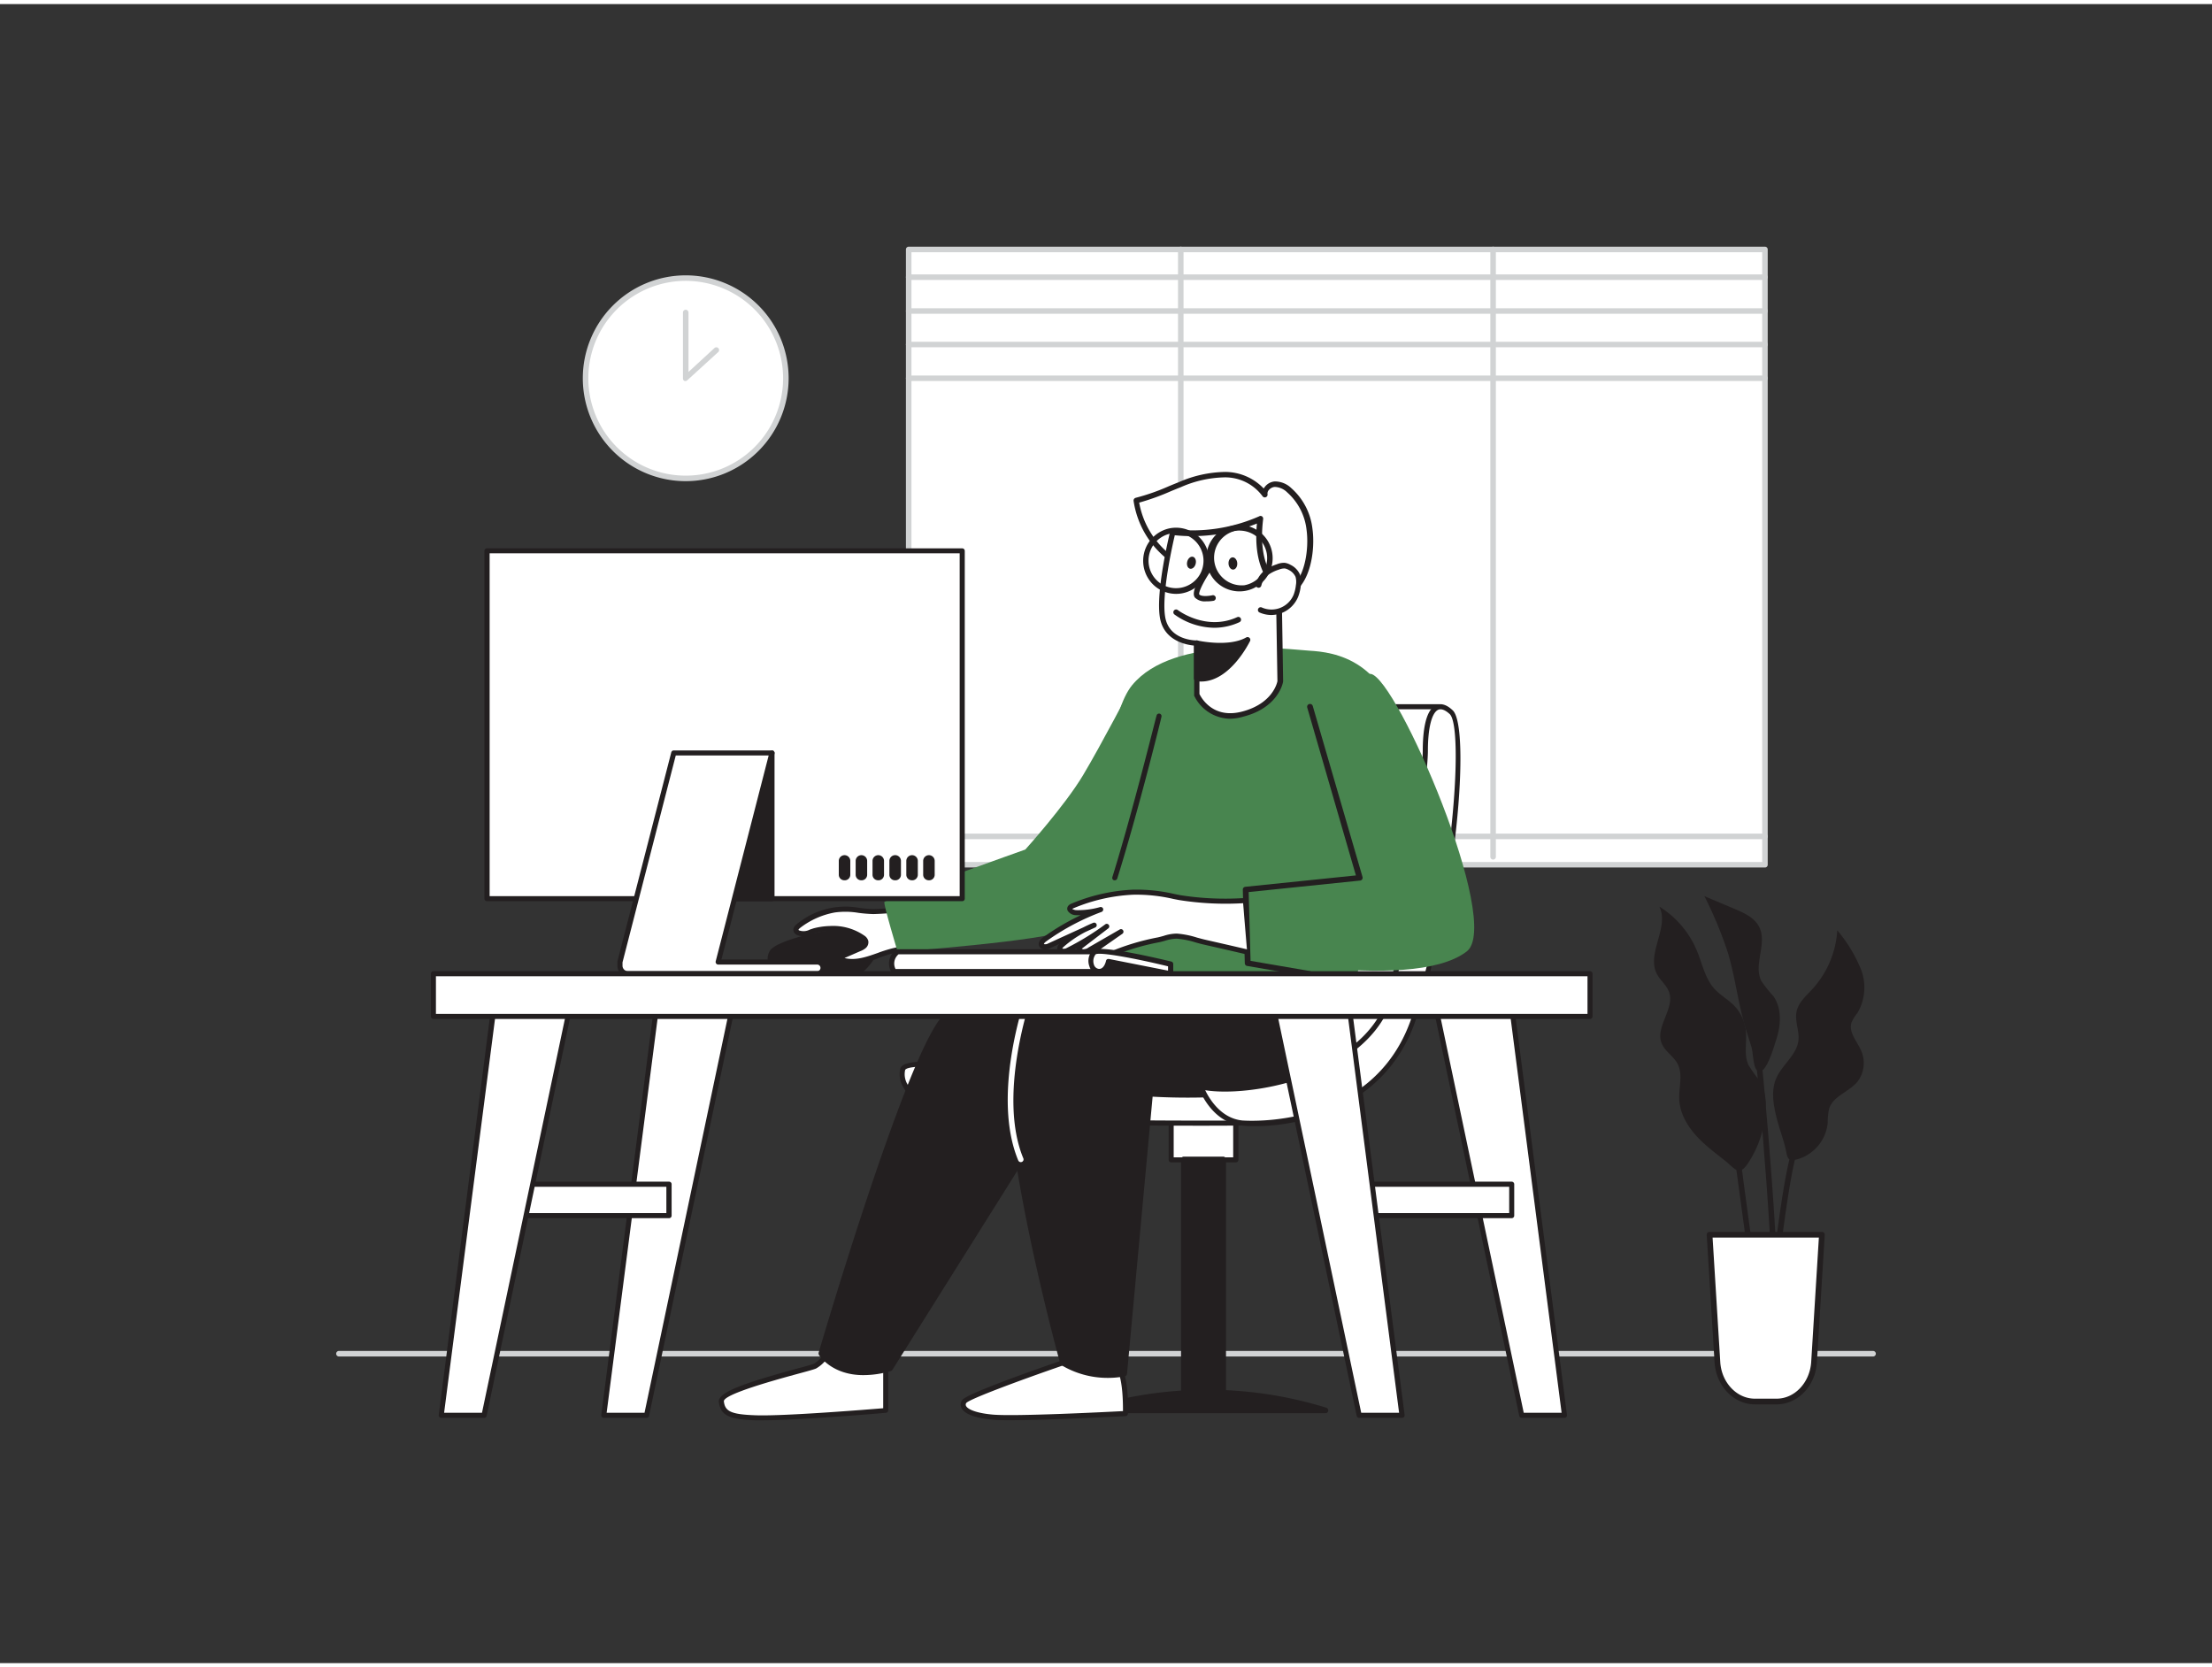 <svg xmlns="http://www.w3.org/2000/svg" viewBox="0 0 400 300" width="406" height="306" class="illustration styles_illustrationTablet__1DWOa"><rect x="0" y="0" width="400" height="300" fill="#333333" stroke="none"/><g id="_62_office_work" data-name="#62_office_work"><path d="M338.71,244.55H61.29a.5.5,0,0,1-.5-.5.5.5,0,0,1,.5-.5H338.71a.5.5,0,0,1,.5.5A.5.5,0,0,1,338.71,244.55Z" fill="#d1d3d4"></path><rect x="164.32" y="44.37" width="154.83" height="111.26" fill="#fff"></rect><path d="M319.16,156.13H164.32a.5.5,0,0,1-.5-.5V44.37a.5.5,0,0,1,.5-.5H319.16a.5.5,0,0,1,.5.5V155.63A.5.5,0,0,1,319.16,156.13Zm-154.34-1H318.66V44.87H164.82Z" fill="#d1d3d4"></path><path d="M213.52,154.7a.51.51,0,0,1-.5-.5V44.37a.5.5,0,0,1,.5-.5.5.5,0,0,1,.5.5V154.2A.5.5,0,0,1,213.52,154.7Z" fill="#d1d3d4"></path><path d="M270,154.7a.5.5,0,0,1-.5-.5V44.37a.5.5,0,0,1,1,0V154.2A.5.5,0,0,1,270,154.7Z" fill="#d1d3d4"></path><path d="M319.16,49.88H164.32a.51.51,0,0,1-.5-.5.5.5,0,0,1,.5-.5H319.16a.5.5,0,0,1,.5.5A.5.5,0,0,1,319.16,49.88Z" fill="#d1d3d4"></path><path d="M319.16,56H164.32a.5.5,0,0,1,0-1H319.16a.5.5,0,0,1,0,1Z" fill="#d1d3d4"></path><path d="M319.16,62.06H164.32a.5.5,0,0,1-.5-.5.51.51,0,0,1,.5-.5H319.16a.5.5,0,0,1,.5.5A.5.5,0,0,1,319.16,62.06Z" fill="#d1d3d4"></path><path d="M319.16,68.16H164.32a.51.51,0,0,1-.5-.5.5.5,0,0,1,.5-.5H319.16a.5.5,0,0,1,.5.5A.5.5,0,0,1,319.16,68.16Z" fill="#d1d3d4"></path><path d="M319.16,151H164.32a.5.5,0,0,1-.5-.5.51.51,0,0,1,.5-.5H319.16a.5.5,0,0,1,.5.5A.5.5,0,0,1,319.16,151Z" fill="#d1d3d4"></path><path d="M319.28,199.47a8.58,8.58,0,0,0-1-4.66,32.74,32.74,0,0,1-2.09-2.94c-.89-1.9-.27-4.12-.48-6.2a7.69,7.69,0,0,0-2.17-4.61c-1.09-1.1-2.49-1.85-3.52-3-1.7-1.88-2.19-4.52-3.16-6.86a17.12,17.12,0,0,0-6.8-8c1.86,3.73-2.37,8.47-.45,12.17.6,1.18,1.76,2,2.21,3.28,1.07,3-2.51,6.25-1.36,9.22.57,1.49,2.16,2.35,2.9,3.76,1,1.9.22,4.21.3,6.35.11,3,1.91,5.61,4.05,7.66,1.33,1.27,2.82,2.38,4.26,3.53,1.72,1.38,2.45,2.83,4,.62A19,19,0,0,0,319.28,199.47Z" fill="#231f20"></path><path d="M321.21,201.16c-.56-2.29-.95-4.77,0-6.93,1.06-2.45,3.69-4.17,4-6.82.2-1.73-.68-3.48-.34-5.19s1.75-2.88,2.9-4.14a17.32,17.32,0,0,0,4.47-10.59,26.49,26.49,0,0,1,4.26,7,9.08,9.08,0,0,1-.62,7.95,6.84,6.84,0,0,0-1.08,1.76c-.52,1.69.92,3.26,1.67,4.86a5.59,5.59,0,0,1-.53,5.74c-1.51,1.89-4.43,2.62-5.17,4.92a11.39,11.39,0,0,0-.26,2.61,7.65,7.65,0,0,1-5.51,6.57c-1.79.44-1.76-.27-2.08-1.78C322.47,205.14,321.69,203.18,321.21,201.16Z" fill="#231f20"></path><path d="M315.51,184.69c-1.27-4.4-1.78-9-3.12-13.37a74.32,74.32,0,0,0-4.17-10l5.46,2.3c1.75.74,3.65,1.61,4.47,3.32,1.44,3-1.14,6.8.37,9.74a24.21,24.21,0,0,0,2.16,2.71c1.6,2.26,1.36,5.36.48,8-.38,1.12-2,7-3.51,5.34-.6-.65-.65-3.07-.89-4C316.37,187.41,315.9,186.06,315.51,184.69Z" fill="#231f20"></path><path d="M318.46,243.15c-1.08-7.19-4.49-32.54-4.53-32.8l1-.13c0,.26,3.44,25.59,4.52,32.78Z" fill="#231f20"></path><path d="M319.8,249.93h-1c.06-8.54,3.63-41.19,5.68-43.44l.74.68C323.65,208.88,319.87,240.45,319.8,249.93Z" fill="#231f20"></path><path d="M321.65,248.31l-1-.05c.81-18.4-3.09-57.07-3.13-57.45l1-.1C318.56,191.09,322.47,229.83,321.65,248.31Z" fill="#231f20"></path><path d="M309.14,222.54h20.32L328,245.61c-.24,4-3.2,7.08-6.77,7.08h-3.93c-3.56,0-6.52-3.09-6.77-7.08Z" fill="#fff"></path><path d="M321.26,253.21h-3.93c-3.82,0-7-3.33-7.28-7.57l-1.42-23.07a.52.52,0,0,1,.14-.39.51.51,0,0,1,.37-.16h20.32a.51.51,0,0,1,.51.55l-1.42,23.07C328.29,249.88,325.09,253.21,321.26,253.21Zm-11.57-30.16,1.39,22.52c.23,3.71,3,6.61,6.25,6.61h3.93c3.28,0,6-2.9,6.26-6.61l1.39-22.52Z" fill="#231f20"></path><path d="M139.6,171.48c-1,2.05.52,3.86,4.32,3.86h10.4c1.55,0,5.43-4.63,3.49-7S140.61,169.44,139.6,171.48Z" fill="#231f20"></path><path d="M154.32,175.84h-10.4c-2.32,0-4-.65-4.74-1.84a2.73,2.73,0,0,1,0-2.74c.83-1.68,8-3.52,12.54-4,3.54-.4,5.73-.13,6.49.81s.86,2.46.09,4.09S155.58,175.84,154.32,175.84Zm.19-7.8a24.61,24.61,0,0,0-2.7.18c-5.38.61-11.28,2.51-11.76,3.48a1.79,1.79,0,0,0,0,1.77c.54.87,2,1.37,3.89,1.37h10.4c.62,0,2.24-1.41,3.06-3.15.34-.73.81-2.09,0-3C157.15,168.32,156.24,168,154.51,168Z" fill="#231f20"></path><path d="M167.84,162.81a46.28,46.28,0,0,1-9.92,1.3c-2.43,0-4.63-.72-7-.28a14.9,14.9,0,0,0-6.49,2.89c-.26.21-.54.5-.45.82a.7.7,0,0,0,.38.41c1,.51,2-.11,2.92-.36a12,12,0,0,1,2.93-.4,9.39,9.39,0,0,1,5.89,1.64,1.3,1.3,0,0,1,.55.68,1,1,0,0,1-.32.87,2.91,2.91,0,0,1-.84.48l-3.18,1.38c-.17.07-.38.22-.31.4s.14.14.23.18c3.15,1.15,6.49-1,9.5-1.65a65,65,0,0,1,10-1.44,9.2,9.2,0,0,1-1.05-6.84" fill="#fff"></path><path d="M154.17,173.61a6.11,6.11,0,0,1-2.13-.36.8.8,0,0,1-.51-.45c-.12-.31,0-.74.56-1l3.18-1.38a2.36,2.36,0,0,0,.7-.39.53.53,0,0,0,.19-.44c0-.15-.22-.3-.37-.41a9,9,0,0,0-5.61-1.55,11.31,11.31,0,0,0-2.82.38,4.82,4.82,0,0,0-.61.2,3.2,3.2,0,0,1-2.65.12,1.16,1.16,0,0,1-.6-.68c-.13-.45.08-.89.61-1.3a13.79,13.79,0,0,1,11.22-2.93,24.4,24.4,0,0,0,2.6.22,46.39,46.39,0,0,0,9.82-1.3.45.45,0,1,1,.18.89,47.75,47.75,0,0,1-10,1.32,25.88,25.88,0,0,1-2.7-.22,14.16,14.16,0,0,0-4.26-.07,14.47,14.47,0,0,0-6.29,2.8c-.27.22-.29.34-.29.34h0s0,.05.16.12a2.39,2.39,0,0,0,1.9-.17l.67-.22a12.69,12.69,0,0,1,3-.42,9.87,9.87,0,0,1,6.17,1.73,1.68,1.68,0,0,1,.72.94,1.39,1.39,0,0,1-.45,1.31,3.28,3.28,0,0,1-1,.57l-2.85,1.24c2,.51,4.05-.22,6.05-.93a24.33,24.33,0,0,1,2.76-.86,62.92,62.92,0,0,1,9.36-1.4,9.58,9.58,0,0,1-.75-6.55.45.45,0,0,1,.55-.34.46.46,0,0,1,.33.55,8.73,8.73,0,0,0,1,6.51.43.43,0,0,1,0,.44.46.46,0,0,1-.38.25,62.86,62.86,0,0,0-9.93,1.43,22.81,22.81,0,0,0-2.65.83A15.49,15.49,0,0,1,154.17,173.61Z" fill="#231f20"></path><rect x="211.78" y="199.58" width="11.71" height="9.42" fill="#fff"></rect><path d="M223.49,209.45H211.78a.45.45,0,0,1-.45-.46v-9.41a.45.45,0,0,1,.45-.46h11.71a.46.46,0,0,1,.46.46V209A.46.46,0,0,1,223.49,209.45Zm-11.25-.91H223V200H212.24Z" fill="#231f20"></path><rect x="214.07" y="208.91" width="7.13" height="42.17" fill="#231f20"></rect><path d="M221.2,251.57h-7.13a.5.5,0,0,1-.5-.5V208.91a.5.5,0,0,1,.5-.5h7.13a.5.5,0,0,1,.5.5v42.16A.5.5,0,0,1,221.2,251.57Zm-6.63-1h6.13V209.41h-6.13Z" fill="#231f20"></path><path d="M239.69,254.3a72,72,0,0,0-42.65,0Z" fill="#231f20"></path><path d="M239.69,254.8H197a.49.49,0,0,1-.49-.42.5.5,0,0,1,.34-.56,72.58,72.58,0,0,1,43,0,.51.51,0,0,1,.34.56A.5.5,0,0,1,239.69,254.8Zm-39.1-1h35.55a72,72,0,0,0-35.55,0Z" fill="#231f20"></path><path d="M149.81,243.5a5.91,5.91,0,0,1-2.43,2.8c-1.34.61-17.18,4.12-16.93,6.39s1.88,2.76,6.09,2.92c5.64.21,23.62-1.31,23.62-1.31v-9.58Z" fill="#fff"></path><path d="M137.81,256.09l-1.29,0c-4.28-.17-6.24-.69-6.53-3.34-.19-1.76,4.81-3.45,14.11-6,1.5-.4,2.79-.75,3.09-.89a5.55,5.55,0,0,0,2.19-2.53.45.45,0,0,1,.49-.3l10.35,1.21a.46.46,0,0,1,.4.46v9.58a.45.45,0,0,1-.42.45C159.52,254.81,144.4,256.09,137.81,256.09ZM150.09,244a6.16,6.16,0,0,1-2.53,2.73c-.34.15-1.34.43-3.23.94-9,2.43-13.52,4.1-13.43,5,.2,1.83,1.36,2.35,5.65,2.51,5.08.2,20.42-1.05,23.16-1.27v-8.76Z" fill="#231f20"></path><path d="M192.2,245.69s-17.1,5.87-17.83,7,.57,2.42,5.12,2.83,24-.65,24-.65.24-5.28-1-8S192.2,245.69,192.2,245.69Z" fill="#fff"></path><path d="M182.74,256.07c-1.39,0-2.54,0-3.29-.1-3.12-.28-5-1-5.58-2.09a1.39,1.39,0,0,1,.12-1.44c.76-1.17,14-5.79,18.06-7.18l.08,0c1-.15,9.51-1.43,10.83,1.48,1.25,2.75,1,7.95,1,8.17a.46.46,0,0,1-.44.43C202.88,255.36,189.72,256.07,182.74,256.07Zm9.57-9.93c-8,2.76-16.92,6.08-17.57,6.81a.52.52,0,0,0-.05.54c.28.57,1.7,1.29,4.84,1.57,4.09.36,20.68-.48,23.54-.63,0-1.28,0-5.21-.94-7.33C201.35,245.38,195.71,245.6,192.31,246.14Z" fill="#231f20"></path><path d="M260.19,127.06H212.45s-3.57,42.74-5.85,52.76-11.52,12.94-18.34,12.77-24.36-2.09-25,0,1.14,6.16,8.6,8.11,52.82,1.63,52.82,1.63,15.87-5,24.64-15.92S262.63,137.36,260.19,127.06Z" fill="#fff"></path><path d="M217.08,202.82c-13.28,0-39.7-.19-45.34-1.67s-7.64-3.94-8.4-5.3a4.47,4.47,0,0,1-.53-3.38c.5-1.63,5.79-1.55,18.24-.73,2.78.18,5.4.35,7.22.4,7.25.17,15.75-3,17.89-12.43,2.24-9.87,5.8-52.26,5.83-52.69a.47.47,0,0,1,.46-.42h47.74a.45.45,0,0,1,.44.36c2.45,10.33-1.92,48.5-11,59.75-8.76,10.89-24.71,16-24.87,16.06a.3.3,0,0,1-.13,0C224.22,202.8,221.32,202.82,217.08,202.82Zm-48.52-10.74c-2.66,0-4.64.17-4.88.66a3.55,3.55,0,0,0,.46,2.66c.69,1.24,2.62,3.51,7.83,4.87,7.19,1.88,50.59,1.62,52.62,1.61,1.11-.36,16.06-5.41,24.36-15.74,8.61-10.71,13-48.17,10.87-58.62H212.87c-.38,4.46-3.69,43-5.82,52.4-1.48,6.53-7.2,13.39-18.81,13.13-1.83,0-4.46-.22-7.25-.4C177.55,192.42,172.36,192.08,168.56,192.08Z" fill="#231f20"></path><path d="M241,187.48s13.95-34.87,12.48-52.06-12.72-18.25-16.62-18.49-24.6-3-32.15,6.25S199.13,177,199.13,177Z" fill="#48854f"></path><path d="M192.2,179.93s-14.83-2.47-21.17,3.13S148.47,244,148.47,244s3.41,5.36,12.42,2.68l36.54-58.22S200.09,179.73,192.2,179.93Z" fill="#231f20"></path><path d="M156.1,247.92c-5.63,0-7.93-3.48-8-3.66a.5.5,0,0,1-.06-.41c.67-2.27,16.34-55.53,22.71-61.17s20.44-3.43,21.53-3.25c2.27-.05,4,.61,5,2,2,2.67.74,7,.69,7.2a.34.34,0,0,1-.06.12l-36.53,58.21a.6.6,0,0,1-.28.22A17.5,17.5,0,0,1,156.1,247.92Zm-7.08-4c.67.88,4,4.52,11.55,2.34l36.4-58c.14-.51,1.06-4.14-.54-6.25-.84-1.09-2.26-1.63-4.22-1.57h-.09c-.15,0-14.68-2.37-20.76,3S150.18,240,149,243.9Z" fill="#231f20"></path><path d="M241,187.48s-27.28-11.94-35.56-13.15c0,0-15.35-2.93-21.44,8.28s8.17,63.08,8.17,63.08a16,16,0,0,0,11.08,1.95L208,197S242,199.41,241,187.48Z" fill="#231f20"></path><path d="M200.32,248.42a16.24,16.24,0,0,1-8.4-2.31.5.5,0,0,1-.2-.29c-.59-2.12-14.24-52.2-8.13-63.45,6.2-11.4,21.81-8.56,22-8.54,8.23,1.21,34.55,12.7,35.67,13.19a.5.5,0,0,1,.3.42,5.93,5.93,0,0,1-1.82,4.83c-6.39,6.47-27.7,5.51-31.31,5.3l-4.63,50.12a.49.49,0,0,1-.4.44A15.77,15.77,0,0,1,200.32,248.42Zm-7.69-3a15.69,15.69,0,0,0,10.18,1.85L207.45,197a.52.52,0,0,1,.54-.45c.24,0,24.49,1.62,31-5a5,5,0,0,0,1.55-3.76c-2.92-1.26-27.48-11.86-35.15-13-.18,0-15.09-2.72-20.93,8C178.73,193.41,191.7,241.93,192.63,245.37Z" fill="#231f20"></path><path d="M204.74,123.18s-5.59,10.74-8.89,16.26-10.44,13.44-10.44,13.44-25.33,9-25.49,9.49,2.4,9,2.4,9,26.58-1.91,31-4,13.31-12.31,13.31-12.31Z" fill="#48854f"></path><path d="M233.1,87.92a3.91,3.91,0,0,0-2.63-1.09,1.82,1.82,0,0,0-1.75,1.9,8.88,8.88,0,0,0-7.23-3.63,20.65,20.65,0,0,0-8.15,1.81,56.51,56.51,0,0,1-7.9,2.86,16,16,0,0,0,6.16,10.41,31.91,31.91,0,0,0,5,2.87l3.63,1.82c3.71,1.86,8.79,3.46,12.84,1.46,3.54-1.74,4.19-8,3.72-11.38A11.2,11.2,0,0,0,233.1,87.92Z" fill="#fff"></path><path d="M228.81,107.76a20.61,20.61,0,0,1-8.83-2.44l-3.63-1.82a31.63,31.63,0,0,1-5-2.92,16.54,16.54,0,0,1-6.36-10.74.51.51,0,0,1,.38-.56,38.41,38.41,0,0,0,6-2.1c.6-.25,1.2-.5,1.8-.73a21.55,21.55,0,0,1,8.35-1.85,9.65,9.65,0,0,1,7,3,1.26,1.26,0,0,1,.19-.28,2.5,2.5,0,0,1,1.79-1,4.26,4.26,0,0,1,3,1.2h0a11.56,11.56,0,0,1,3.83,7.34c.54,3.86-.34,10.1-4,11.9A10,10,0,0,1,228.81,107.76ZM206,90.15a15.49,15.49,0,0,0,5.91,9.63,32.1,32.1,0,0,0,4.88,2.83l3.64,1.81c3.47,1.74,8.44,3.41,12.39,1.46,3.17-1.56,3.93-7.4,3.44-10.86a10.61,10.61,0,0,0-3.48-6.71h0a3.36,3.36,0,0,0-2.27-1,1.58,1.58,0,0,0-1.08.58.93.93,0,0,0-.22.73.5.5,0,0,1-.91.36,8.41,8.41,0,0,0-6.83-3.4,20.47,20.47,0,0,0-7.95,1.78c-.6.23-1.19.48-1.78.72A43,43,0,0,1,206,90.15Z" fill="#231f20"></path><path d="M216.4,115.57v9.3a6.82,6.82,0,0,0,8.27,3.57c6.08-1.55,6.82-5.92,6.82-5.92l-.27-17.21s-4.55-2.36-3.34-12.2a30.19,30.19,0,0,1-15.83,2.39s-2.64,10.69-1.84,15.41S216.4,115.57,216.4,115.57Z" fill="#fff"></path><path d="M222.48,129.23a7.34,7.34,0,0,1-6.54-4.17.65.65,0,0,1,0-.19V116c-1.43-.13-5.49-.87-6.19-5.05-.8-4.77,1.75-15.17,1.86-15.61a.49.49,0,0,1,.54-.37,30,30,0,0,0,15.54-2.34.49.49,0,0,1,.52,0,.52.52,0,0,1,.21.47c-1.15,9.32,3,11.67,3.07,11.7a.49.49,0,0,1,.27.43l.27,17.21c0,.29-.88,4.8-7.2,6.41A9.09,9.09,0,0,1,222.48,129.23Zm-5.58-4.47c.32.66,2.42,4.52,7.64,3.19,5.67-1.44,6.43-5.35,6.46-5.52l-.28-16.84c-1-.67-4.19-3.53-3.43-11.66a31.24,31.24,0,0,1-14.85,2.12c-.47,2-2.42,10.74-1.74,14.77.71,4.25,5.5,4.25,5.7,4.25a.39.39,0,0,1,.36.15.5.5,0,0,1,.14.35Z" fill="#231f20"></path><path d="M227.64,105.05A4,4,0,0,1,229,102.9a7.13,7.13,0,0,1,2.12-1.1,2.9,2.9,0,0,1,1.29-.24,2.38,2.38,0,0,1,.87.3,3.12,3.12,0,0,1,1.49,1.53,3.78,3.78,0,0,1,.1,1.74,7.43,7.43,0,0,1-.45,1.86,4.84,4.84,0,0,1-6.37,2.6" fill="#fff"></path><path d="M229.92,110.47a5.3,5.3,0,0,1-2.1-.43.5.5,0,1,1,.4-.91,4.33,4.33,0,0,0,5.71-2.33,6.88,6.88,0,0,0,.41-1.73,3.32,3.32,0,0,0-.07-1.51A2.65,2.65,0,0,0,233,102.3a1.88,1.88,0,0,0-.69-.25,2.72,2.72,0,0,0-1.06.22,6.73,6.73,0,0,0-2,1,3.45,3.45,0,0,0-1.16,1.87.5.5,0,0,1-1-.22,4.45,4.45,0,0,1,1.5-2.42,7.41,7.41,0,0,1,2.27-1.19,3.33,3.33,0,0,1,1.51-.27,2.88,2.88,0,0,1,1,.36,3.52,3.52,0,0,1,1.72,1.79,4.08,4.08,0,0,1,.13,2,7.44,7.44,0,0,1-.48,2,5.34,5.34,0,0,1-2.91,2.9A5.42,5.42,0,0,1,229.92,110.47Z" fill="#231f20"></path><path d="M219.08,101.41s-3.31,4.69-2.57,5.54,2.88.35,2.88.35" fill="#fff"></path><path d="M218.09,108a2.55,2.55,0,0,1-2-.67c-.83-1,.92-3.87,2.53-6.16a.5.5,0,0,1,.7-.12.51.51,0,0,1,.12.7c-1.53,2.17-2.74,4.48-2.58,5,.39.43,1.76.29,2.37.15a.5.5,0,1,1,.22,1A7.29,7.29,0,0,1,218.09,108Z" fill="#231f20"></path><ellipse cx="222.94" cy="101.16" rx="0.79" ry="1.11" transform="translate(-5.8 13.91) rotate(-3.53)" fill="#231f20"></ellipse><ellipse cx="215.46" cy="101.03" rx="1.11" ry="0.79" transform="translate(66.59 286.68) rotate(-76.4)" fill="#231f20"></ellipse><path d="M219.57,112.78a12.6,12.6,0,0,1-7.2-2.41.5.5,0,0,1,.62-.79s5.06,3.87,10.73,1.28a.49.49,0,0,1,.66.25.5.5,0,0,1-.25.66A10.92,10.92,0,0,1,219.57,112.78Z" fill="#231f20"></path><path d="M212.67,106.65a6,6,0,0,1-3.43-1.09,6,6,0,0,1,2.41-10.79,6,6,0,0,1,6.92,4.86h0a6,6,0,0,1-4.86,6.93A6.18,6.18,0,0,1,212.67,106.65Zm0-11a5.1,5.1,0,0,0-.87.07,5,5,0,0,0-2,9,5,5,0,0,0,6.94-1.21,5,5,0,0,0-4.07-7.85Z" fill="#231f20"></path><path d="M224.17,106.2a6,6,0,1,1,1-.09A6,6,0,0,1,224.17,106.2Zm0-11a5.19,5.19,0,0,0-.87.07,5,5,0,0,0,1.72,9.82,5,5,0,0,0,4.05-5.76h0a5,5,0,0,0-4.9-4.12Z" fill="#231f20"></path><path d="M216.4,115.57s5.79,1.34,9.2-.61c0,0-3.77,7.8-9.2,7Z" fill="#231f20"></path><path d="M217.21,122.5a6.62,6.62,0,0,1-.88-.06.51.51,0,0,1-.43-.5v-6.37a.49.49,0,0,1,.19-.39.55.55,0,0,1,.43-.1s5.63,1.27,8.83-.55a.5.5,0,0,1,.7.65C225.89,115.49,222.44,122.5,217.21,122.5Zm-.31-1c3.5.2,6.28-3.47,7.53-5.48a17.09,17.09,0,0,1-7.53.17Z" fill="#231f20"></path><path d="M217.18,195.78s2.13,6.07,7.49,6.56,24.69-.47,31-18.76c7.45-21.71,9.75-52.85,6.82-55.53s-4.71.24-4.71,7c0,5.13-3.58,31.38-5.84,42.63C248.6,194.09,224.5,197.51,217.18,195.78Z" fill="#fff"></path><path d="M227.08,202.9c-.88,0-1.7,0-2.46-.11-5.58-.51-7.78-6.6-7.87-6.85a.45.45,0,0,1,.09-.46.43.43,0,0,1,.44-.14c5,1.18,16.82-.08,25.16-5.44,5-3.19,8-7.34,9-12.34,2.24-11.12,5.84-37.36,5.84-42.54,0-3.28.42-7.37,2.42-8.25.91-.4,1.93-.08,3,.94,3.23,3,.77,34.26-6.69,56C250.82,199,236,202.9,227.08,202.9Zm-9.14-6.5c.76,1.59,2.89,5.13,6.77,5.48.23,0,23.52,1.9,30.5-18.45,7.48-21.78,9.58-52.63,6.94-55.05-.82-.75-1.52-1-2.06-.78-1.18.52-1.88,3.29-1.88,7.42,0,5.21-3.61,31.57-5.85,42.72-1.06,5.25-4.23,9.6-9.43,12.93C234.83,195.87,223.48,197.3,217.94,196.4Z" fill="#231f20"></path><path d="M247.91,121.13c4.72.84,23.88,45.12,17.32,50.18-10.23,7.89-45.84-.09-45.84-.09l2.9-13.73s22.9.63,23.22-4.07S232.2,127,234,123.71,247.91,121.13,247.91,121.13Z" fill="#48854f"></path><path d="M184.59,209.41a.51.51,0,0,1-.46-.31c-4.81-11.56,1-28.58,1.25-29.3a.5.5,0,1,1,.94.33c-.06.17-5.93,17.38-1.27,28.59a.49.49,0,0,1-.27.65A.58.58,0,0,1,184.59,209.41Z" fill="#fff"></path><path d="M236.72,175.84h-.09l-11.12-1.91a.5.5,0,0,1-.41-.48l-.36-13.32a.5.5,0,0,1,.45-.51l20-2.06-8.8-30.35a.5.5,0,1,1,1-.28l9,30.92a.51.51,0,0,1-.07.42.48.48,0,0,1-.36.22l-20.16,2.08.34,12.44,10.71,1.84a.51.51,0,0,1,.41.58A.49.49,0,0,1,236.72,175.84Z" fill="#231f20"></path><path d="M224.75,162.09a52.2,52.2,0,0,1-11.38-.55,34.57,34.57,0,0,0-8.51-1,32.16,32.16,0,0,0-11,2.5.94.94,0,0,0-.37.25c-.33.47.47.93,1,.94a15,15,0,0,0,4.47-.56,43,43,0,0,0-10.13,5.38c-.35.25-.74.66-.57,1.06s.9.33,1.37.12l8.18-3.75a20.47,20.47,0,0,0-5.81,3.53c-.25.22-.51.51-.44.83.12.55.93.44,1.44.19a48.26,48.26,0,0,0,7.11-4.34l-5.06,3.87c-.06.41.38.76.79.78a2.29,2.29,0,0,0,1.17-.41l5.63-3.26-3.51,2.47c-.55.38-1.18,1-.91,1.62s1.4.51,2.12.18a42.86,42.86,0,0,1,9.05-2.78,14,14,0,0,1,3.35-.68,29,29,0,0,1,5.14,1.12c2.55.57,5.09,1.16,7.64,1.75" fill="#fff"></path><path d="M199.18,172.73a1.66,1.66,0,0,1-.62-.11,1.21,1.21,0,0,1-.68-.65,1.28,1.28,0,0,1,0-.94l-.54.31a2.63,2.63,0,0,1-1.41.47,1.35,1.35,0,0,1-1-.47,1.11,1.11,0,0,1-.26-.6c-.46.25-.92.49-1.39.72a2,2,0,0,1-1.59.14.92.92,0,0,1-.5-.65,1.17,1.17,0,0,1,.37-1l-1.66.76a2,2,0,0,1-1.44.16,1,1,0,0,1-.54-.51c-.23-.53,0-1.11.73-1.61a42.83,42.83,0,0,1,6.79-4h-.89a1.8,1.8,0,0,1-1.47-.79.83.83,0,0,1,.07-.87,1.28,1.28,0,0,1,.56-.41,32.42,32.42,0,0,1,11.13-2.54,30.16,30.16,0,0,1,7.57.79l1,.2a52.48,52.48,0,0,0,11.29.54.47.47,0,0,1,.47.44.46.46,0,0,1-.44.48,53.84,53.84,0,0,1-11.49-.57l-1-.19a29.67,29.67,0,0,0-7.36-.78,31.55,31.55,0,0,0-10.81,2.47.69.69,0,0,0-.17.1,1.66,1.66,0,0,0,.68.22,14.49,14.49,0,0,0,4.34-.55.46.46,0,0,1,.56.29.48.48,0,0,1-.28.58,42.44,42.44,0,0,0-10,5.32c-.35.25-.44.45-.42.5a1,1,0,0,0,.75-.11l6.34-2.9c.61-.31,1.23-.6,1.88-.86a.46.46,0,0,1,.35.84l-1.83.84a19.86,19.86,0,0,0-3.87,2.63c-.32.27-.3.38-.3.38a1.07,1.07,0,0,0,.8-.12,47.33,47.33,0,0,0,7-4.3.46.46,0,0,1,.55.73l-4.83,3.7a.46.46,0,0,0,.3.13,1.69,1.69,0,0,0,.92-.35l5.64-3.25a.44.44,0,0,1,.61.15.46.46,0,0,1-.12.62l-3.52,2.46c-.45.32-.89.77-.75,1.07a.26.26,0,0,0,.17.17,2.07,2.07,0,0,0,1.35-.23,43.09,43.09,0,0,1,9.14-2.81c.36-.08.72-.18,1.08-.28a7.71,7.71,0,0,1,2.38-.41,16,16,0,0,1,3.66.73c.53.14,1.06.29,1.56.4,2.55.58,5.1,1.16,7.64,1.76a.45.45,0,0,1,.34.55.47.47,0,0,1-.55.34c-2.54-.6-5.09-1.18-7.63-1.76-.52-.11-1.06-.26-1.6-.41a15.4,15.4,0,0,0-3.45-.69,7.09,7.09,0,0,0-2.1.37c-.38.11-.76.21-1.15.29a42,42,0,0,0-8.95,2.76A3.76,3.76,0,0,1,199.18,172.73Z" fill="#231f20"></path><path d="M209.55,128.73s-4.19,17.1-8,29.25" fill="#fff"></path><path d="M201.59,158.44l-.14,0a.45.45,0,0,1-.3-.57c3.73-12,7.91-29.06,8-29.23a.45.45,0,1,1,.88.22c0,.17-4.23,17.25-8,29.28A.46.46,0,0,1,201.59,158.44Z" fill="#231f20"></path><path d="M198.64,174.94h-37a2.71,2.71,0,0,1,.66-3.57h35.59Z" fill="#fff"></path><path d="M198.64,175.39h-37a.44.44,0,0,1-.39-.22A3.12,3.12,0,0,1,162,171a.47.47,0,0,1,.28-.09h35.59a.45.45,0,0,1,.45.36l.72,3.56a.43.43,0,0,1-.09.38A.46.46,0,0,1,198.64,175.39Zm-36.7-.91h36.14l-.54-2.65H162.48A2.18,2.18,0,0,0,161.94,174.48Z" fill="#231f20"></path><path d="M211.68,173.66s-12.84-3.16-13.85-2.15-.67,3.29.81,3.43,1.81-1.82,1.81-1.82l11.23,2.22Z" fill="#fff"></path><path d="M211.68,175.79h-.09l-10.8-2.14a2.18,2.18,0,0,1-2.19,1.74A1.91,1.91,0,0,1,197,174a2.79,2.79,0,0,1,.54-2.86c1-1,9.39.83,14.28,2a.46.46,0,0,1,.34.45v1.68a.48.48,0,0,1-.16.35A.46.46,0,0,1,211.68,175.79Zm-11.23-3.12h.09l10.68,2.11V174c-5.9-1.44-12.32-2.63-13.09-2.17a2,2,0,0,0-.31,1.88,1.07,1.07,0,0,0,.86.75c1,.1,1.32-1.42,1.32-1.44a.44.44,0,0,1,.19-.29A.42.42,0,0,1,200.45,172.67Z" fill="#231f20"></path><polygon points="116.92 255.19 109.19 255.19 118.89 180.06 132.73 180.06 116.92 255.19" fill="#fff"></polygon><path d="M116.92,255.65h-7.73a.46.46,0,0,1-.35-.16.52.52,0,0,1-.11-.36L118.44,180a.45.45,0,0,1,.45-.4h13.84a.43.43,0,0,1,.35.17.45.45,0,0,1,.1.38l-15.81,75.13A.47.47,0,0,1,116.92,255.65Zm-7.22-.92h6.85l15.62-74.21H119.29Z" fill="#231f20"></path><polygon points="275.17 255.19 282.91 255.19 273.2 180.06 259.36 180.06 275.17 255.19" fill="#fff"></polygon><path d="M282.91,255.65h-7.74a.45.45,0,0,1-.44-.37l-15.82-75.13a.48.48,0,0,1,.1-.38.43.43,0,0,1,.35-.17H273.2a.45.45,0,0,1,.45.4l9.71,75.13a.44.44,0,0,1-.11.36A.46.46,0,0,1,282.91,255.65Zm-7.37-.92h6.85l-9.59-74.21H259.92Z" fill="#231f20"></path><rect x="241.74" y="213.4" width="31.62" height="5.68" fill="#fff"></rect><path d="M273.37,219.54H241.74a.47.47,0,0,1-.46-.46V213.4a.47.47,0,0,1,.46-.46h31.63a.46.46,0,0,1,.45.46v5.68A.46.46,0,0,1,273.37,219.54Zm-31.17-.92h30.71v-4.76H242.2Z" fill="#231f20"></path><polygon points="245.78 255.19 253.51 255.19 243.81 180.06 229.97 180.06 245.78 255.19" fill="#fff"></polygon><path d="M253.51,255.65h-7.73a.46.46,0,0,1-.45-.37l-15.81-75.13a.48.48,0,0,1,.09-.38.46.46,0,0,1,.36-.17h13.84a.45.45,0,0,1,.45.4L254,255.13a.52.52,0,0,1-.11.36A.46.46,0,0,1,253.51,255.65Zm-7.36-.92H253l-9.58-74.21H230.53Z" fill="#231f20"></path><rect x="89.33" y="213.4" width="31.62" height="5.68" transform="translate(210.29 432.48) rotate(-180)" fill="#fff"></rect><path d="M121,219.54H89.33a.46.46,0,0,1-.45-.46V213.4a.46.46,0,0,1,.45-.46H121a.46.46,0,0,1,.45.46v5.68A.46.46,0,0,1,121,219.54Zm-31.17-.92H120.5v-4.76H89.79Z" fill="#231f20"></path><polygon points="87.53 255.19 79.79 255.19 89.5 180.06 103.34 180.06 87.53 255.19" fill="#fff"></polygon><path d="M87.53,255.65H79.79a.46.46,0,0,1-.34-.16.44.44,0,0,1-.11-.36L89,180a.46.46,0,0,1,.46-.4h13.84a.43.43,0,0,1,.35.17.48.48,0,0,1,.1.38L88,255.28A.45.45,0,0,1,87.53,255.65Zm-7.22-.92h6.85l15.62-74.21H89.9Z" fill="#231f20"></path><rect x="88.05" y="98.87" width="85.91" height="62.89" transform="translate(262.02 260.64) rotate(-180)" fill="#fff"></rect><path d="M174,162.22H88.05a.45.45,0,0,1-.45-.46V98.87a.45.45,0,0,1,.45-.45H174a.46.46,0,0,1,.46.45v62.89A.46.46,0,0,1,174,162.22Zm-85.46-.91h85v-62h-85Z" fill="#231f20"></path><polygon points="139.6 135.42 139.6 161.76 125.86 161.76 139.6 135.42" fill="#231f20"></polygon><path d="M139.6,162.22H125.86a.44.44,0,0,1-.39-.22.45.45,0,0,1,0-.45L139.2,135.2a.46.46,0,0,1,.86.22v26.34A.45.45,0,0,1,139.6,162.22Zm-13-.91h12.54v-24Z" fill="#231f20"></path><path d="M121.85,135.42H139.6l-9.73,37.8h17.85a1.06,1.06,0,0,1,0,2.12h-34.2a1.41,1.41,0,0,1-1.41-1.41v-.71Z" fill="#fff"></path><path d="M147.72,175.79h-34.2a1.87,1.87,0,0,1-1.87-1.86v-.71a.5.5,0,0,1,0-.12l9.74-37.8a.45.45,0,0,1,.44-.34H139.6a.43.43,0,0,1,.36.18.45.45,0,0,1,.09.39l-9.59,37.23h17.26a1.52,1.52,0,1,1,0,3Zm-35.15-2.51v.65a1,1,0,0,0,1,.95h34.2a.6.6,0,0,0,0-1.2H129.87a.45.45,0,0,1-.36-.18.48.48,0,0,1-.09-.4L139,135.87H122.2Z" fill="#231f20"></path><rect x="167.36" y="154.32" width="1.17" height="3.67" rx="0.58" transform="translate(335.88 312.3) rotate(-180)" fill="#231f20"></rect><path d="M167.94,158.44a1,1,0,0,1-1-1v-2.5a1,1,0,1,1,2.08,0v2.5A1,1,0,0,1,167.94,158.44Zm0-3.67a.13.13,0,0,0-.13.13v2.5c0,.14.26.14.26,0v-2.5A.13.13,0,0,0,167.94,154.77Z" fill="#231f20"></path><rect x="164.3" y="154.32" width="1.17" height="3.67" rx="0.58" transform="translate(329.78 312.3) rotate(180)" fill="#231f20"></rect><path d="M164.89,158.44a1,1,0,0,1-1-1v-2.5a1,1,0,0,1,2.08,0v2.5A1,1,0,0,1,164.89,158.44Zm0-3.67a.13.13,0,0,0-.13.13v2.5c0,.14.26.14.26,0v-2.5A.13.13,0,0,0,164.89,154.77Z" fill="#231f20"></path><rect x="161.25" y="154.32" width="1.17" height="3.67" rx="0.58" transform="translate(323.67 312.3) rotate(180)" fill="#231f20"></rect><path d="M161.83,158.44a1,1,0,0,1-1-1v-2.5a1,1,0,0,1,2.09,0v2.5A1,1,0,0,1,161.83,158.44Zm0-3.67a.12.12,0,0,0-.12.13v2.5c0,.14.25.14.25,0v-2.5A.13.13,0,0,0,161.83,154.77Z" fill="#231f20"></path><rect x="158.2" y="154.32" width="1.17" height="3.67" rx="0.58" transform="translate(317.56 312.3) rotate(-180)" fill="#231f20"></rect><path d="M158.78,158.44a1,1,0,0,1-1-1v-2.5a1,1,0,0,1,2.08,0v2.5A1,1,0,0,1,158.78,158.44Zm0-3.67a.12.12,0,0,0-.12.13v2.5c0,.14.25.14.25,0v-2.5A.13.13,0,0,0,158.78,154.77Z" fill="#231f20"></path><rect x="155.15" y="154.32" width="1.17" height="3.67" rx="0.58" transform="translate(311.46 312.3) rotate(180)" fill="#231f20"></rect><path d="M155.73,158.44a1,1,0,0,1-1-1v-2.5a1,1,0,0,1,2.08,0v2.5A1,1,0,0,1,155.73,158.44Zm0-3.67a.13.13,0,0,0-.13.13v2.5c0,.14.26.14.26,0v-2.5A.13.13,0,0,0,155.73,154.77Z" fill="#231f20"></path><rect x="152.09" y="154.32" width="1.17" height="3.67" rx="0.58" transform="translate(305.35 312.3) rotate(-180)" fill="#231f20"></rect><path d="M152.68,158.44a1,1,0,0,1-1-1v-2.5a1,1,0,0,1,2.08,0v2.5A1,1,0,0,1,152.68,158.44Zm0-3.67a.13.13,0,0,0-.13.13v2.5c0,.14.25.14.25,0v-2.5A.12.12,0,0,0,152.68,154.77Z" fill="#231f20"></path><rect x="78.38" y="175.34" width="209.15" height="7.72" fill="#fff"></rect><path d="M287.52,183.52H78.38a.46.46,0,0,1-.46-.46v-7.72a.45.45,0,0,1,.46-.46H287.52a.45.45,0,0,1,.46.46v7.72A.46.46,0,0,1,287.52,183.52ZM78.83,182.6H287.07v-6.81H78.83Z" fill="#231f20"></path><circle cx="123.98" cy="67.66" r="18.11" fill="#fff"></circle><path d="M124,86.27a18.61,18.61,0,1,1,18.61-18.61A18.63,18.63,0,0,1,124,86.27Zm0-36.22a17.61,17.61,0,1,0,17.61,17.61A17.63,17.63,0,0,0,124,50.05Z" fill="#d1d3d4"></path><path d="M124,68.16a.78.78,0,0,1-.21,0,.5.5,0,0,1-.29-.46V55.77a.5.5,0,0,1,.5-.5.51.51,0,0,1,.5.5V66.52l4.67-4.3a.5.5,0,1,1,.68.73L124.31,68A.51.51,0,0,1,124,68.16Z" fill="#d1d3d4"></path></g></svg>